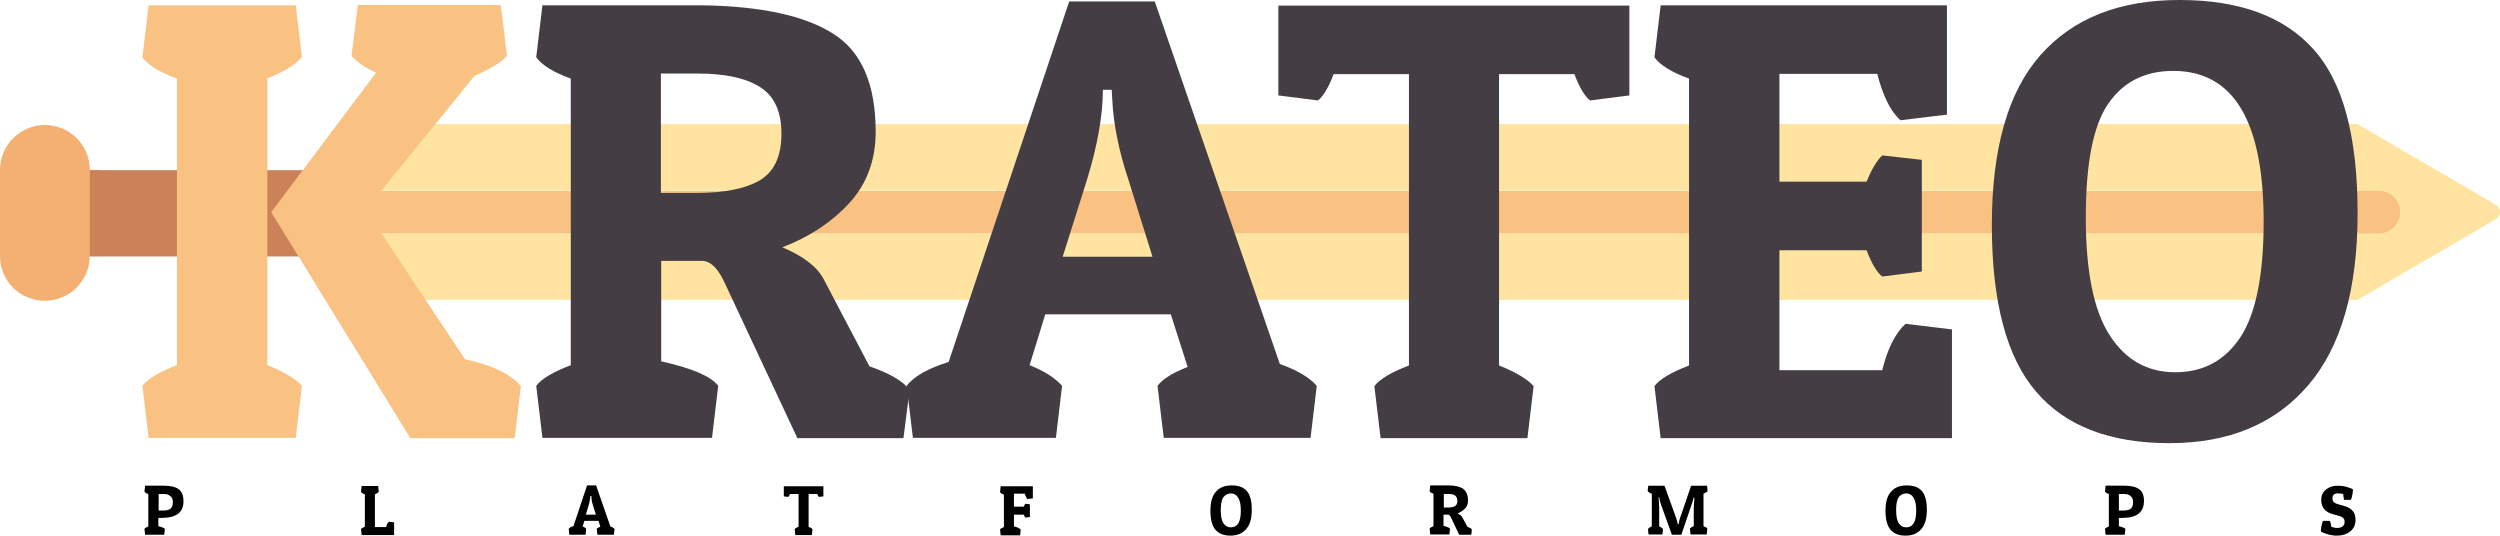 <?xml version="1.0" encoding="utf-8"?>
<!-- Generator: Adobe Illustrator 25.4.0, SVG Export Plug-In . SVG Version: 6.00 Build 0)  -->
<svg version="1.1" xmlns="http://www.w3.org/2000/svg" xmlns:xlink="http://www.w3.org/1999/xlink" x="0px" y="0px"
	 viewBox="0 0 846.2 181.3" style="enable-background:new 0 0 846.2 181.3;" xml:space="preserve">
<style type="text/css">
	.st0{fill:#F4B073;}
	.st1{fill:#CC8259;}
	.st2{fill:#FFE4A1;}
	.st3{fill:#FAC282;}
	.st4{fill:#443D44;}
</style>
<g id="Platformops">
</g>
<g id="Sword">
</g>
<g id="krateo">
	<g>
		<g>
			<path d="M54.7,175.3h-1.1v2.8c1.2,0.3,1.9,0.6,2.2,0.9l-0.2,2h-6.5l-0.2-2c0.2-0.3,0.6-0.5,1.3-0.8v-11c-0.7-0.2-1.1-0.5-1.3-0.8
				l0.2-2h6.4c2.2,0,3.9,0.4,5,1.2c1.1,0.8,1.6,2.2,1.6,4.1C62.1,173.5,59.6,175.3,54.7,175.3z M55.1,167.2h-1.4v5.6h1.6
				c1.1,0,1.9-0.2,2.4-0.6c0.5-0.4,0.8-1.2,0.8-2.2c0-1.1-0.3-1.8-0.9-2.1C57,167.3,56.2,167.2,55.1,167.2z"/>
			<path d="M133.4,181.1h-11l-0.2-2c0.2-0.3,0.6-0.5,1.3-0.8v-11c-0.7-0.2-1.1-0.5-1.3-0.8l0.2-2h5.6l0.2,2
				c-0.3,0.3-0.7,0.6-1.3,0.8v11.1h3.8c0.2-0.8,0.5-1.4,0.9-1.8l1.8,0.2V181.1z"/>
			<path d="M201.8,164.4l4.8,13.8c0.7,0.2,1.1,0.5,1.4,0.8l-0.2,2h-5.6l-0.2-2c0.2-0.3,0.6-0.5,1.2-0.7l-0.6-2h-4.8l-0.6,1.9
				c0.6,0.2,1,0.5,1.2,0.8l-0.2,2h-5.5l-0.2-2c0.3-0.4,0.8-0.7,1.6-0.9l4.6-13.8H201.8z M199.8,167.8c0,1-0.2,2.1-0.6,3.4l-0.9,3
				h3.4l-0.9-2.9c-0.4-1.1-0.6-2.1-0.6-3l0-0.4H199.8z"/>
			<path d="M278.7,164.6v3.4l-1.5,0.2c-0.2-0.2-0.4-0.5-0.6-1h-2.9v11.1c0.6,0.3,1.1,0.5,1.3,0.8l-0.2,2h-5.6l-0.2-2
				c0.2-0.3,0.6-0.5,1.3-0.8v-11.1h-2.9c-0.2,0.5-0.4,0.8-0.6,1l-1.5-0.2v-3.4H278.7z"/>
			<path d="M349.6,164.5v4.2l-1.8,0.2c-0.4-0.3-0.7-0.9-0.9-1.8h-3.7v4.4h3.3c0.2-0.5,0.4-0.8,0.6-1l1.5,0.2v4.3l-1.5,0.2
				c-0.2-0.2-0.4-0.5-0.6-1h-3.3v4c1.1,0.2,1.8,0.6,2.3,1l-0.2,2h-6.6l-0.2-2c0.2-0.3,0.6-0.5,1.3-0.8v-11c-0.7-0.2-1.1-0.5-1.3-0.8
				l0.2-2H349.6z"/>
			<path d="M416.5,181.3c-2.3,0-4-0.7-5.1-2c-1.1-1.3-1.7-3.4-1.7-6.4c0-2.9,0.6-5.1,1.9-6.5c1.2-1.4,3-2.1,5.3-2.1s4,0.6,5.1,1.9
				c1.1,1.2,1.7,3.3,1.7,6.3s-0.6,5.1-1.9,6.6C420.5,180.6,418.7,181.3,416.5,181.3z M414.1,168.3c-0.6,0.8-0.9,2.3-0.9,4.3
				c0,2.1,0.3,3.6,0.9,4.5c0.6,0.9,1.4,1.4,2.5,1.4c1.1,0,1.9-0.4,2.5-1.3c0.6-0.9,0.9-2.4,0.9-4.4c0-3.8-1.2-5.8-3.5-5.8
				C415.5,167.1,414.7,167.5,414.1,168.3z"/>
			<path d="M496.9,169.4c0,1.1-0.3,2-1,2.7c-0.7,0.7-1.5,1.3-2.6,1.7c0.8,0.3,1.3,0.7,1.6,1.2l1.8,3.3c0.8,0.3,1.3,0.6,1.5,0.9
				l-0.2,1.8h-4.1l-2.8-5.9c-0.3-0.6-0.6-0.9-0.9-0.9h-1.6v3.8c1.2,0.3,1.9,0.6,2.2,0.9l-0.2,2h-6.5l-0.2-2c0.2-0.3,0.6-0.5,1.3-0.8
				v-11c-0.7-0.2-1.1-0.5-1.3-0.8l0.2-2h6.1c2.2,0,3.9,0.4,5,1.1C496.3,166.3,496.9,167.6,496.9,169.4z M490.1,167.2h-1.4v4.6h1.4
				c1.1,0,1.9-0.2,2.4-0.5s0.8-0.9,0.8-1.8c0-0.8-0.3-1.4-0.8-1.8S491.1,167.2,490.1,167.2z"/>
			<path d="M573.3,172c0-0.6,0.1-1.6,0.2-3l0-0.6l-0.2,0c-0.4,1.4-0.7,2.4-1,3.2l-3.2,9.4h-3.2l-3.4-9.4c-0.3-0.7-0.6-1.6-0.8-2.7
				l-0.1-0.6l-0.2,0c0.1,1.4,0.2,2.6,0.2,3.6v6.3c0.6,0.2,1,0.5,1.3,0.9l-0.2,1.8H558l-0.2-1.8c0.3-0.4,0.7-0.7,1.3-0.9v-11.1
				c-0.7-0.2-1.1-0.5-1.4-0.9l0.2-1.8h5.5l3.5,9.7c0.4,1.1,0.7,2,0.9,2.9l0.1,0.4h0.3c0.1-1,0.4-2.1,0.9-3.3l3.3-9.7h5.4l0.2,1.8
				c-0.3,0.4-0.7,0.6-1.4,0.9v11c0.6,0.2,1.1,0.5,1.3,0.8l-0.2,2h-5.5l-0.2-2c0.3-0.3,0.7-0.6,1.3-0.8V172z"/>
			<path d="M645,181.3c-2.3,0-4-0.7-5.1-2c-1.1-1.3-1.7-3.4-1.7-6.4c0-2.9,0.6-5.1,1.9-6.5c1.2-1.4,3-2.1,5.3-2.1s4,0.6,5.1,1.9
				c1.1,1.2,1.7,3.3,1.7,6.3s-0.6,5.1-1.9,6.6C649,180.6,647.3,181.3,645,181.3z M642.7,168.3c-0.6,0.8-0.9,2.3-0.9,4.3
				c0,2.1,0.3,3.6,0.9,4.5c0.6,0.9,1.4,1.4,2.5,1.4c1.1,0,1.9-0.4,2.5-1.3c0.6-0.9,0.9-2.4,0.9-4.4c0-3.8-1.2-5.8-3.5-5.8
				C644.1,167.1,643.2,167.5,642.7,168.3z"/>
			<path d="M718.3,175.3h-1.1v2.8c1.2,0.3,1.9,0.6,2.2,0.9l-0.2,2h-6.5l-0.2-2c0.2-0.3,0.6-0.5,1.3-0.8v-11
				c-0.7-0.2-1.1-0.5-1.3-0.8l0.2-2h6.4c2.2,0,3.9,0.4,5,1.2s1.6,2.2,1.6,4.1C725.6,173.5,723.2,175.3,718.3,175.3z M718.6,167.2
				h-1.4v5.6h1.6c1.1,0,1.9-0.2,2.4-0.6c0.5-0.4,0.8-1.2,0.8-2.2c0-1.1-0.3-1.8-0.9-2.1C720.6,167.3,719.7,167.2,718.6,167.2z"/>
			<path d="M793.1,167.2c-0.5-0.1-1.1-0.2-1.7-0.2s-1.1,0.1-1.4,0.4c-0.4,0.3-0.5,0.7-0.5,1.2s0.1,1,0.4,1.3
				c0.3,0.3,0.8,0.6,1.6,0.8l2.1,0.6c1.2,0.3,2.1,0.9,2.7,1.6c0.7,0.7,1,1.8,1,3.1c0,1.6-0.6,2.9-1.8,3.9c-1.2,0.9-2.6,1.4-4.4,1.4
				c-1,0-1.9-0.1-3-0.4s-1.9-0.6-2.5-1c0-0.1,0-0.3,0-0.6c0-0.3,0.1-0.7,0.2-1.4c0.1-0.7,0.3-1.2,0.5-1.6h2.3c0.3,0.5,0.4,1.2,0.5,2
				c0.6,0.2,1.2,0.4,2,0.4c0.7,0,1.4-0.2,1.8-0.5c0.5-0.4,0.7-0.9,0.7-1.5c0-0.3,0-0.6-0.1-0.8s-0.2-0.4-0.4-0.6
				c-0.2-0.2-0.6-0.4-1.1-0.6l-2.5-0.7c-2.5-0.7-3.8-2.3-3.8-4.8c0-1.5,0.5-2.6,1.6-3.5c1.1-0.9,2.4-1.3,4.1-1.3
				c1.7,0,3.4,0.4,5,1.2c0,0.1,0,0.3,0,0.6s-0.1,0.7-0.2,1.4c-0.1,0.7-0.3,1.2-0.5,1.6h-2.3C793.3,168.7,793.2,168,793.1,167.2z"/>
		</g>
		<path class="st0" d="M33.9,57.5h-3.5c0-8.4-6.8-15.2-15.2-15.2S0,49.2,0,57.5h0v29.2h0c0,8.4,6.8,15.1,15.2,15.1
			s15.1-6.8,15.2-15.1h3.5V57.5z"/>
		<rect x="30.4" y="57.6" class="st1" width="94.1" height="29.2"/>
		<path class="st2" d="M845.1,69.5L845.1,69.5L845.1,69.5c-0.2-0.1-0.3-0.2-0.5-0.3L798,42v0H122.8v22.5H798V79H122.8v22.5H798v0
			l46.6-27.2c0.2-0.1,0.3-0.2,0.4-0.3l0,0v0c0.7-0.5,1.2-1.3,1.2-2.3S845.8,70,845.1,69.5z"/>
		<path class="st3" d="M805.2,64.6H97.7V79h707.5l0,0c0,0,0,0,0,0c4,0,7.2-3.2,7.2-7.2S809.2,64.6,805.2,64.6z"/>
		<g>
			<path class="st3" d="M100.1,1.7l2.1,17.6c-2.3,2.7-6.2,5.1-11.7,7.2v97.1c5.7,2.3,9.6,4.6,11.7,7l-2.1,17.6H50.3l-2.1-17.6
				c1.8-2.4,5.7-4.7,11.7-7V26.6c-5.8-2.1-9.7-4.5-11.7-7.2l2.1-17.6H100.1z M174.2,148.3h-35.3L91.8,71.8l35.5-47.2
				c-4-1.8-6.7-3.8-8.3-5.7l2.1-17.2h48.4l2.1,17.2c-2,2.3-5.7,4.5-11,6.8L123.8,71l33.6,50.6c9.2,2,15.5,5,18.9,9.1L174.2,148.3z"
				/>
			<path class="st4" d="M296.4,44.6c0,9.6-3,17.7-9,24.2c-6,6.5-13.6,11.5-22.6,14.9c7.1,3,11.8,6.6,14,10.8l15.5,29.5
				c6.7,2.3,11.2,4.9,13.6,7.9l-2.1,16.4h-35.9l-24.4-52.1c-2.3-5.2-4.9-7.9-7.9-7.9h-13.8v34c10.3,2.3,16.8,5,19.3,8.3l-2.1,17.6
				h-57.4l-2.1-17.6c1.8-2.4,5.7-4.7,11.7-7V26.6c-5.8-2.1-9.7-4.5-11.7-7.2l2.1-17.6h54.2c19.8,0.3,34.6,3.5,44.2,9.6
				C291.6,17.4,296.4,28.5,296.4,44.6z M236.2,24.9h-12.5v40.4h12.1c9.6,0,16.8-1.5,21.6-4.4c4.7-2.9,7.1-8.1,7.1-15.6
				c0-7.5-2.4-12.8-7.2-15.8C252.5,26.4,245.4,24.9,236.2,24.9z"/>
			<path class="st4" d="M390.9,0.6l42.3,122.6c5.9,2.1,10.1,4.6,12.5,7.4l-2.1,17.6h-49.7l-2.1-17.6c1.7-2.3,5.1-4.4,10.2-6.4
				l-5.7-17.8h-42.5l-5.3,17.2c5,2,8.6,4.3,11,7l-2.1,17.6h-48.4l-2.1-17.6c2.5-3.3,7.3-5.9,14.2-8.1l40.8-122H390.9z M373.3,30.4
				c0,8.6-1.8,18.7-5.3,30.2l-8.3,26.3h30.4L382,61c-3.3-9.9-5.1-18.9-5.5-27l-0.2-3.6H373.3z"/>
			<path class="st4" d="M551.5,1.9v30.4L538.2,34c-1.8-1.4-3.6-4.4-5.3-8.9h-25.5v98.6c5.7,2.3,9.6,4.6,11.7,7l-2.1,17.6h-49.7
				l-2.1-17.6c1.8-2.4,5.7-4.7,11.7-7V25.1h-25.5c-1.7,4.5-3.5,7.5-5.3,8.9l-13.4-1.7V1.9H551.5z"/>
			<path class="st4" d="M660.7,148.3h-98.6l-2.1-17.6c1.8-2.4,5.7-4.7,11.7-7V26.6c-5.8-2.1-9.7-4.5-11.7-7.2l2.1-17.6H659v37
				l-15.7,1.9c-3.3-2.8-5.9-8.1-7.9-15.7h-33.1v36.5h29.5c1.7-4.2,3.5-7.2,5.3-8.9l13.4,1.5v37.8l-13.4,1.7
				c-1.8-1.4-3.6-4.4-5.3-8.9h-29.5v40.6h34.8c1.8-7.4,4.5-12.6,7.9-15.7l15.7,1.9V148.3z"/>
			<path class="st4" d="M734.3,150c-20.1,0-35.2-5.8-45.1-17.4c-10-11.6-15-30.4-15-56.4c0-26,5.5-45.2,16.5-57.6
				c11-12.4,26.6-18.6,47-18.6C757.9,0,773,5.5,783,16.6c10,11,15,29.5,15,55.5c0,25.9-5.6,45.4-16.8,58.4
				C770,143.5,754.4,150,734.3,150z M713.6,35.1c-5.1,7.4-7.6,20.2-7.6,38.5c0,18.3,2.7,31.6,8.1,39.9c5.4,8.4,12.8,12.5,22.2,12.5
				c9.4,0,16.7-3.9,22-11.8c5.2-7.9,7.9-20.9,7.9-39.2c0-34-10.2-51-30.6-51C726,24,718.7,27.7,713.6,35.1z"/>
		</g>
	</g>
</g>
</svg>
